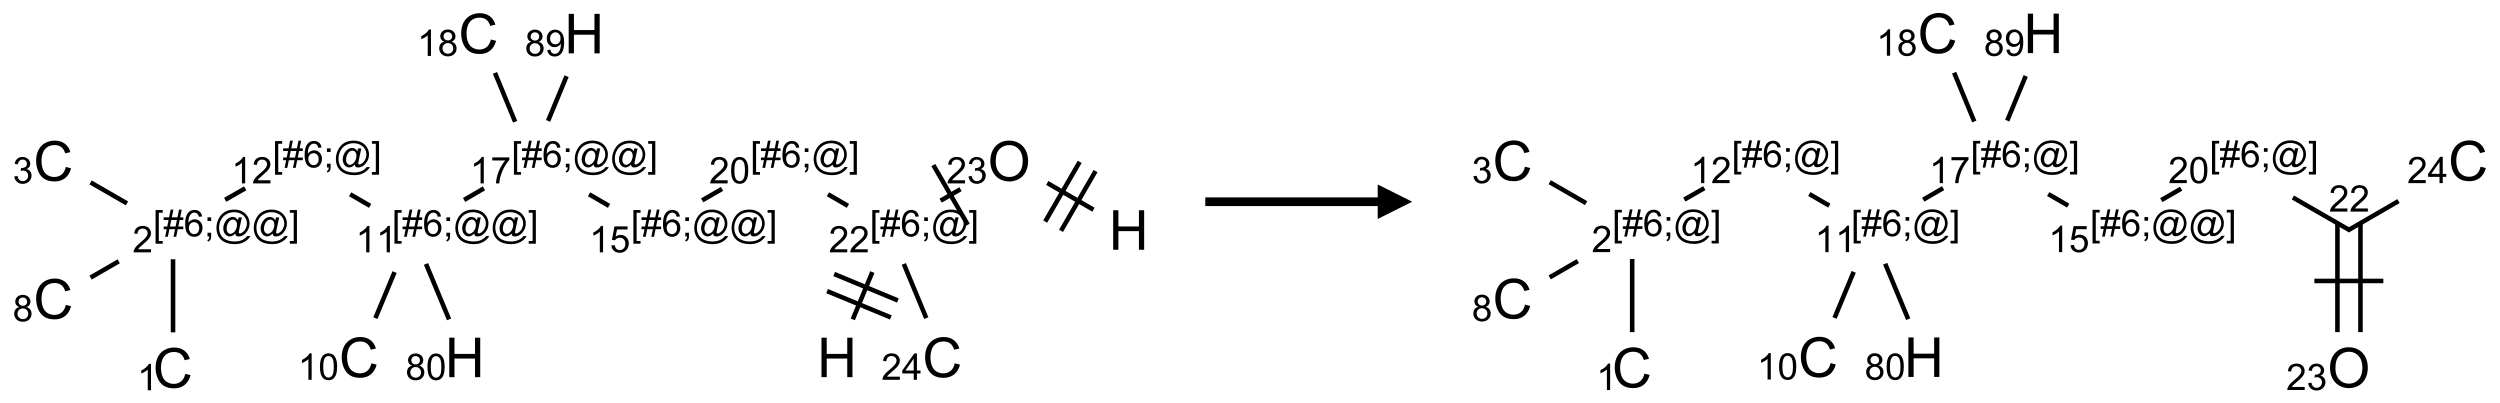 <?xml version="1.0" encoding="UTF-8"?>
<svg xmlns="http://www.w3.org/2000/svg" xmlns:xlink="http://www.w3.org/1999/xlink" width="725" height="117" viewBox="0 0 725 117">
<defs>
<g>
<g id="glyph-0-0">
<path d="M 2 0 L 2 -10 L 10 -10 L 10 0 Z M 2.25 -0.25 L 9.75 -0.25 L 9.75 -9.75 L 2.25 -9.75 Z M 2.25 -0.25 "/>
</g>
<g id="glyph-0-1">
<path d="M 1.281 0 L 1.281 -11.453 L 2.797 -11.453 L 2.797 -6.75 L 8.75 -6.75 L 8.75 -11.453 L 10.266 -11.453 L 10.266 0 L 8.75 0 L 8.75 -5.398 L 2.797 -5.398 L 2.797 0 Z M 1.281 0 "/>
</g>
<g id="glyph-0-2">
<path d="M 9.406 -4.016 L 10.922 -3.633 C 10.605 -2.387 10.031 -1.438 9.207 -0.785 C 8.383 -0.133 7.371 0.195 6.18 0.195 C 4.945 0.195 3.941 -0.055 3.168 -0.559 C 2.395 -1.062 1.805 -1.789 1.402 -2.742 C 1 -3.695 0.797 -4.719 0.797 -5.812 C 0.797 -7.004 1.023 -8.047 1.48 -8.934 C 1.938 -9.82 2.586 -10.496 3.426 -10.957 C 4.266 -11.418 5.191 -11.648 6.203 -11.648 C 7.348 -11.648 8.312 -11.355 9.094 -10.773 C 9.875 -10.191 10.418 -9.371 10.727 -8.312 L 9.234 -7.961 C 8.969 -8.793 8.582 -9.402 8.078 -9.781 C 7.574 -10.16 6.938 -10.352 6.172 -10.352 C 5.293 -10.352 4.555 -10.141 3.965 -9.719 C 3.375 -9.297 2.957 -8.73 2.719 -8.02 C 2.48 -7.309 2.359 -6.574 2.359 -5.82 C 2.359 -4.848 2.5 -3.996 2.785 -3.27 C 3.07 -2.543 3.512 -2 4.109 -1.641 C 4.707 -1.281 5.355 -1.102 6.055 -1.102 C 6.902 -1.102 7.621 -1.348 8.211 -1.836 C 8.801 -2.324 9.199 -3.051 9.406 -4.016 Z M 9.406 -4.016 "/>
</g>
<g id="glyph-0-3">
<path d="M 0.773 -5.578 C 0.773 -7.48 1.285 -8.969 2.305 -10.043 C 3.324 -11.117 4.645 -11.656 6.258 -11.656 C 7.316 -11.656 8.27 -11.402 9.117 -10.898 C 9.965 -10.395 10.613 -9.688 11.059 -8.785 C 11.504 -7.883 11.727 -6.855 11.727 -5.711 C 11.727 -4.551 11.492 -3.512 11.023 -2.594 C 10.555 -1.676 9.891 -0.984 9.031 -0.512 C 8.172 -0.039 7.246 0.195 6.25 0.195 C 5.172 0.195 4.207 -0.066 3.359 -0.586 C 2.512 -1.105 1.867 -1.816 1.43 -2.719 C 0.992 -3.621 0.773 -4.574 0.773 -5.578 Z M 2.336 -5.555 C 2.336 -4.176 2.707 -3.086 3.449 -2.293 C 4.191 -1.5 5.121 -1.102 6.242 -1.102 C 7.383 -1.102 8.32 -1.504 9.059 -2.305 C 9.797 -3.105 10.164 -4.246 10.164 -5.719 C 10.164 -6.652 10.008 -7.465 9.691 -8.16 C 9.375 -8.855 8.914 -9.395 8.309 -9.777 C 7.703 -10.16 7.02 -10.352 6.266 -10.352 C 5.191 -10.352 4.27 -9.984 3.496 -9.246 C 2.723 -8.508 2.336 -7.277 2.336 -5.555 Z M 2.336 -5.555 "/>
</g>
<g id="glyph-1-0">
<path d="M 1.332 0 L 1.332 -6.668 L 6.668 -6.668 L 6.668 0 Z M 1.5 -0.168 L 6.5 -0.168 L 6.5 -6.5 L 1.5 -6.5 Z M 1.5 -0.168 "/>
</g>
<g id="glyph-1-1">
<path d="M 0.723 2.121 L 0.723 -7.637 L 2.793 -7.637 L 2.793 -6.859 L 1.66 -6.859 L 1.66 1.344 L 2.793 1.344 L 2.793 2.121 Z M 0.723 2.121 "/>
</g>
<g id="glyph-1-2">
<path d="M 0.535 0.129 L 0.988 -2.09 L 0.109 -2.09 L 0.109 -2.863 L 1.145 -2.863 L 1.531 -4.754 L 0.109 -4.754 L 0.109 -5.531 L 1.688 -5.531 L 2.141 -7.766 L 2.922 -7.766 L 2.469 -5.531 L 4.109 -5.531 L 4.562 -7.766 L 5.348 -7.766 L 4.895 -5.531 L 5.797 -5.531 L 5.797 -4.754 L 4.738 -4.754 L 4.348 -2.863 L 5.797 -2.863 L 5.797 -2.09 L 4.191 -2.09 L 3.738 0.129 L 2.957 0.129 L 3.406 -2.09 L 1.77 -2.09 L 1.316 0.129 Z M 1.926 -2.863 L 3.562 -2.863 L 3.953 -4.754 L 2.312 -4.754 Z M 1.926 -2.863 "/>
</g>
<g id="glyph-1-3">
<path d="M 5.309 -5.766 L 4.375 -5.691 C 4.293 -6.059 4.172 -6.328 4.02 -6.496 C 3.766 -6.762 3.453 -6.895 3.082 -6.895 C 2.785 -6.895 2.523 -6.812 2.297 -6.645 C 2 -6.43 1.77 -6.117 1.598 -5.703 C 1.43 -5.289 1.34 -4.703 1.332 -3.938 C 1.559 -4.281 1.836 -4.535 2.16 -4.703 C 2.488 -4.871 2.828 -4.953 3.188 -4.953 C 3.812 -4.953 4.344 -4.723 4.785 -4.262 C 5.223 -3.801 5.441 -3.207 5.441 -2.48 C 5.441 -2 5.34 -1.555 5.133 -1.145 C 4.926 -0.73 4.641 -0.418 4.281 -0.199 C 3.922 0.02 3.512 0.129 3.051 0.129 C 2.27 0.129 1.633 -0.156 1.141 -0.73 C 0.648 -1.305 0.402 -2.254 0.402 -3.574 C 0.402 -5.051 0.672 -6.121 1.219 -6.793 C 1.695 -7.375 2.336 -7.668 3.141 -7.668 C 3.742 -7.668 4.234 -7.5 4.617 -7.16 C 5 -6.824 5.23 -6.359 5.309 -5.766 Z M 1.48 -2.473 C 1.48 -2.152 1.547 -1.844 1.684 -1.547 C 1.82 -1.25 2.016 -1.027 2.262 -0.871 C 2.508 -0.719 2.766 -0.641 3.035 -0.641 C 3.434 -0.641 3.773 -0.801 4.059 -1.121 C 4.344 -1.441 4.484 -1.875 4.484 -2.422 C 4.484 -2.949 4.344 -3.367 4.062 -3.668 C 3.781 -3.973 3.426 -4.125 3 -4.125 C 2.578 -4.125 2.219 -3.973 1.922 -3.668 C 1.625 -3.363 1.48 -2.969 1.48 -2.473 Z M 1.48 -2.473 "/>
</g>
<g id="glyph-1-4">
<path d="M 0.949 -4.465 L 0.949 -5.531 L 2.016 -5.531 L 2.016 -4.465 Z M 0.949 0 L 0.949 -1.066 L 2.016 -1.066 L 2.016 0 C 2.016 0.391 1.945 0.711 1.809 0.949 C 1.668 1.191 1.449 1.379 1.145 1.512 L 0.887 1.109 C 1.082 1.023 1.23 0.895 1.324 0.727 C 1.418 0.559 1.469 0.316 1.48 0 Z M 0.949 0 "/>
</g>
<g id="glyph-1-5">
<path d="M 6.047 -0.848 C 5.82 -0.59 5.57 -0.379 5.289 -0.223 C 5.008 -0.062 4.73 0.016 4.449 0.016 C 4.141 0.016 3.84 -0.074 3.547 -0.254 C 3.254 -0.434 3.02 -0.715 2.836 -1.09 C 2.652 -1.465 2.562 -1.875 2.562 -2.324 C 2.562 -2.875 2.703 -3.43 2.988 -3.98 C 3.27 -4.535 3.621 -4.953 4.043 -5.23 C 4.461 -5.508 4.871 -5.645 5.266 -5.645 C 5.566 -5.645 5.855 -5.566 6.129 -5.41 C 6.402 -5.25 6.641 -5.012 6.84 -4.688 L 7.016 -5.496 L 7.949 -5.496 L 7.199 -2 C 7.094 -1.516 7.043 -1.246 7.043 -1.191 C 7.043 -1.098 7.078 -1.02 7.148 -0.949 C 7.219 -0.883 7.305 -0.848 7.406 -0.848 C 7.59 -0.848 7.832 -0.953 8.129 -1.168 C 8.527 -1.445 8.84 -1.816 9.07 -2.285 C 9.301 -2.75 9.418 -3.234 9.418 -3.73 C 9.418 -4.309 9.27 -4.852 8.973 -5.355 C 8.676 -5.859 8.23 -6.262 7.645 -6.562 C 7.055 -6.863 6.406 -7.016 5.691 -7.016 C 4.879 -7.016 4.137 -6.824 3.465 -6.445 C 2.793 -6.066 2.273 -5.52 1.902 -4.809 C 1.535 -4.098 1.348 -3.34 1.348 -2.527 C 1.348 -1.676 1.535 -0.941 1.902 -0.328 C 2.273 0.285 2.809 0.742 3.508 1.035 C 4.207 1.328 4.984 1.473 5.832 1.473 C 6.742 1.473 7.504 1.32 8.121 1.016 C 8.734 0.711 9.195 0.34 9.5 -0.098 L 10.441 -0.098 C 10.266 0.266 9.961 0.637 9.531 1.016 C 9.102 1.395 8.59 1.695 7.996 1.914 C 7.402 2.133 6.688 2.246 5.848 2.246 C 5.078 2.246 4.367 2.145 3.715 1.949 C 3.066 1.75 2.512 1.453 2.051 1.055 C 1.594 0.656 1.25 0.199 1.016 -0.316 C 0.723 -0.973 0.578 -1.684 0.578 -2.441 C 0.578 -3.289 0.75 -4.098 1.098 -4.863 C 1.523 -5.805 2.125 -6.527 2.902 -7.027 C 3.684 -7.527 4.629 -7.777 5.738 -7.777 C 6.602 -7.777 7.375 -7.602 8.059 -7.246 C 8.746 -6.895 9.285 -6.371 9.684 -5.672 C 10.02 -5.07 10.188 -4.418 10.188 -3.715 C 10.188 -2.707 9.832 -1.812 9.125 -1.031 C 8.492 -0.328 7.801 0.02 7.051 0.02 C 6.812 0.02 6.617 -0.016 6.473 -0.09 C 6.324 -0.16 6.215 -0.266 6.145 -0.402 C 6.102 -0.488 6.066 -0.637 6.047 -0.848 Z M 3.527 -2.262 C 3.527 -1.785 3.641 -1.414 3.863 -1.152 C 4.09 -0.887 4.348 -0.754 4.641 -0.754 C 4.836 -0.754 5.039 -0.812 5.254 -0.93 C 5.469 -1.047 5.676 -1.219 5.871 -1.449 C 6.066 -1.676 6.23 -1.969 6.355 -2.32 C 6.48 -2.672 6.543 -3.027 6.543 -3.379 C 6.543 -3.852 6.426 -4.219 6.191 -4.48 C 5.957 -4.738 5.672 -4.871 5.332 -4.871 C 5.109 -4.871 4.902 -4.812 4.707 -4.699 C 4.512 -4.586 4.32 -4.406 4.137 -4.156 C 3.953 -3.906 3.805 -3.602 3.691 -3.246 C 3.582 -2.887 3.527 -2.559 3.527 -2.262 Z M 3.527 -2.262 "/>
</g>
<g id="glyph-1-6">
<path d="M 2.27 2.121 L 0.203 2.121 L 0.203 1.344 L 1.332 1.344 L 1.332 -6.859 L 0.203 -6.859 L 0.203 -7.637 L 2.27 -7.637 Z M 2.27 2.121 "/>
</g>
<g id="glyph-1-7">
<path d="M 5.371 -0.902 L 5.371 0 L 0.324 0 C 0.316 -0.227 0.352 -0.441 0.434 -0.652 C 0.562 -0.996 0.766 -1.332 1.051 -1.668 C 1.332 -2 1.742 -2.387 2.277 -2.824 C 3.105 -3.504 3.668 -4.043 3.957 -4.441 C 4.25 -4.84 4.395 -5.215 4.395 -5.566 C 4.395 -5.938 4.262 -6.254 3.996 -6.508 C 3.73 -6.762 3.387 -6.891 2.957 -6.891 C 2.508 -6.891 2.145 -6.754 1.875 -6.484 C 1.605 -6.215 1.469 -5.84 1.465 -5.359 L 0.5 -5.457 C 0.566 -6.176 0.812 -6.727 1.246 -7.102 C 1.676 -7.477 2.254 -7.668 2.98 -7.668 C 3.711 -7.668 4.293 -7.465 4.719 -7.059 C 5.145 -6.652 5.359 -6.148 5.359 -5.547 C 5.359 -5.242 5.297 -4.941 5.172 -4.645 C 5.047 -4.352 4.84 -4.039 4.551 -3.715 C 4.262 -3.387 3.777 -2.938 3.105 -2.371 C 2.543 -1.898 2.18 -1.578 2.02 -1.41 C 1.859 -1.242 1.73 -1.07 1.625 -0.902 Z M 5.371 -0.902 "/>
</g>
<g id="glyph-1-8">
<path d="M 0.441 -3.766 C 0.441 -4.668 0.535 -5.395 0.723 -5.945 C 0.906 -6.496 1.184 -6.922 1.551 -7.219 C 1.918 -7.516 2.375 -7.668 2.934 -7.668 C 3.344 -7.668 3.703 -7.586 4.012 -7.418 C 4.32 -7.254 4.574 -7.016 4.777 -6.707 C 4.977 -6.395 5.137 -6.016 5.25 -5.57 C 5.363 -5.125 5.422 -4.523 5.422 -3.766 C 5.422 -2.871 5.328 -2.148 5.145 -1.598 C 4.961 -1.047 4.688 -0.621 4.32 -0.32 C 3.953 -0.02 3.492 0.129 2.934 0.129 C 2.195 0.129 1.617 -0.133 1.199 -0.66 C 0.695 -1.297 0.441 -2.332 0.441 -3.766 Z M 1.406 -3.766 C 1.406 -2.512 1.555 -1.68 1.848 -1.262 C 2.141 -0.848 2.5 -0.641 2.934 -0.641 C 3.363 -0.641 3.727 -0.848 4.02 -1.266 C 4.312 -1.684 4.457 -2.516 4.457 -3.766 C 4.457 -5.023 4.312 -5.859 4.02 -6.27 C 3.727 -6.684 3.359 -6.891 2.922 -6.891 C 2.492 -6.891 2.148 -6.707 1.891 -6.344 C 1.566 -5.879 1.406 -5.02 1.406 -3.766 Z M 1.406 -3.766 "/>
</g>
<g id="glyph-1-9">
<path d="M 3.973 0 L 3.035 0 L 3.035 -5.973 C 2.809 -5.758 2.516 -5.543 2.148 -5.328 C 1.781 -5.113 1.453 -4.953 1.16 -4.844 L 1.16 -5.75 C 1.684 -5.996 2.145 -6.297 2.535 -6.645 C 2.93 -6.996 3.207 -7.336 3.371 -7.668 L 3.973 -7.668 Z M 3.973 0 "/>
</g>
<g id="glyph-1-10">
<path d="M 0.441 -2 L 1.426 -2.082 C 1.5 -1.605 1.668 -1.242 1.934 -1.004 C 2.199 -0.762 2.52 -0.641 2.895 -0.641 C 3.348 -0.641 3.73 -0.812 4.043 -1.152 C 4.355 -1.492 4.512 -1.941 4.512 -2.504 C 4.512 -3.039 4.359 -3.461 4.059 -3.77 C 3.758 -4.078 3.367 -4.234 2.879 -4.234 C 2.578 -4.234 2.305 -4.164 2.062 -4.027 C 1.82 -3.891 1.629 -3.715 1.488 -3.496 L 0.609 -3.609 L 1.348 -7.531 L 5.145 -7.531 L 5.145 -6.637 L 2.098 -6.637 L 1.688 -4.582 C 2.145 -4.902 2.625 -5.062 3.129 -5.062 C 3.797 -5.062 4.359 -4.832 4.816 -4.371 C 5.277 -3.91 5.504 -3.312 5.504 -2.59 C 5.504 -1.898 5.305 -1.301 4.902 -0.797 C 4.41 -0.18 3.742 0.129 2.895 0.129 C 2.199 0.129 1.633 -0.062 1.195 -0.453 C 0.758 -0.844 0.504 -1.359 0.441 -2 Z M 0.441 -2 "/>
</g>
<g id="glyph-1-11">
<path d="M 0.504 -6.637 L 0.504 -7.535 L 5.449 -7.535 L 5.449 -6.809 C 4.961 -6.289 4.48 -5.602 4.004 -4.746 C 3.527 -3.887 3.156 -3.004 2.895 -2.098 C 2.707 -1.461 2.59 -0.762 2.535 0 L 1.574 0 C 1.582 -0.602 1.703 -1.328 1.926 -2.176 C 2.152 -3.027 2.477 -3.848 2.898 -4.637 C 3.32 -5.426 3.77 -6.094 4.246 -6.637 Z M 0.504 -6.637 "/>
</g>
<g id="glyph-1-12">
<path d="M 0.449 -2.016 L 1.387 -2.141 C 1.492 -1.609 1.676 -1.227 1.934 -0.992 C 2.191 -0.758 2.508 -0.641 2.879 -0.641 C 3.32 -0.641 3.695 -0.793 3.996 -1.098 C 4.301 -1.402 4.453 -1.781 4.453 -2.234 C 4.453 -2.664 4.312 -3.02 4.031 -3.301 C 3.75 -3.578 3.391 -3.719 2.957 -3.719 C 2.781 -3.719 2.562 -3.684 2.297 -3.613 L 2.402 -4.438 C 2.465 -4.43 2.516 -4.426 2.551 -4.426 C 2.949 -4.426 3.312 -4.531 3.629 -4.738 C 3.949 -4.949 4.109 -5.27 4.109 -5.703 C 4.109 -6.047 3.992 -6.332 3.762 -6.559 C 3.527 -6.785 3.227 -6.895 2.859 -6.895 C 2.496 -6.895 2.191 -6.781 1.949 -6.551 C 1.707 -6.324 1.547 -5.98 1.48 -5.52 L 0.543 -5.688 C 0.656 -6.316 0.918 -6.805 1.324 -7.148 C 1.73 -7.492 2.234 -7.668 2.84 -7.668 C 3.254 -7.668 3.641 -7.578 3.988 -7.398 C 4.34 -7.219 4.609 -6.977 4.793 -6.668 C 4.98 -6.359 5.074 -6.031 5.074 -5.684 C 5.074 -5.352 4.984 -5.051 4.809 -4.781 C 4.629 -4.512 4.367 -4.297 4.02 -4.137 C 4.473 -4.031 4.824 -3.816 5.074 -3.488 C 5.324 -3.16 5.449 -2.75 5.449 -2.254 C 5.449 -1.59 5.203 -1.023 4.719 -0.559 C 4.234 -0.098 3.617 0.137 2.875 0.137 C 2.203 0.137 1.648 -0.062 1.207 -0.465 C 0.762 -0.863 0.512 -1.379 0.449 -2.016 Z M 0.449 -2.016 "/>
</g>
<g id="glyph-1-13">
<path d="M 1.887 -4.141 C 1.496 -4.281 1.207 -4.484 1.02 -4.75 C 0.832 -5.016 0.738 -5.328 0.738 -5.699 C 0.738 -6.254 0.938 -6.719 1.34 -7.098 C 1.738 -7.477 2.27 -7.668 2.934 -7.668 C 3.598 -7.668 4.137 -7.473 4.543 -7.086 C 4.949 -6.699 5.152 -6.227 5.152 -5.672 C 5.152 -5.316 5.059 -5.008 4.871 -4.746 C 4.688 -4.484 4.406 -4.281 4.027 -4.141 C 4.496 -3.988 4.852 -3.742 5.098 -3.402 C 5.34 -3.062 5.465 -2.656 5.465 -2.184 C 5.465 -1.531 5.234 -0.98 4.77 -0.535 C 4.309 -0.09 3.703 0.129 2.949 0.129 C 2.195 0.129 1.586 -0.094 1.125 -0.539 C 0.664 -0.984 0.434 -1.543 0.434 -2.207 C 0.434 -2.703 0.559 -3.121 0.809 -3.457 C 1.062 -3.793 1.422 -4.02 1.887 -4.141 Z M 1.699 -5.73 C 1.699 -5.367 1.812 -5.074 2.047 -4.844 C 2.281 -4.613 2.582 -4.5 2.953 -4.5 C 3.312 -4.5 3.609 -4.613 3.84 -4.84 C 4.07 -5.066 4.188 -5.348 4.188 -5.676 C 4.188 -6.02 4.07 -6.309 3.832 -6.543 C 3.594 -6.777 3.297 -6.895 2.941 -6.895 C 2.586 -6.895 2.289 -6.781 2.051 -6.551 C 1.816 -6.324 1.699 -6.047 1.699 -5.73 Z M 1.395 -2.203 C 1.395 -1.938 1.461 -1.676 1.586 -1.426 C 1.711 -1.176 1.902 -0.984 2.152 -0.848 C 2.402 -0.711 2.672 -0.641 2.957 -0.641 C 3.406 -0.641 3.777 -0.785 4.066 -1.074 C 4.359 -1.363 4.504 -1.727 4.504 -2.172 C 4.504 -2.625 4.355 -2.996 4.055 -3.293 C 3.754 -3.586 3.379 -3.734 2.926 -3.734 C 2.484 -3.734 2.121 -3.59 1.832 -3.297 C 1.543 -3.004 1.395 -2.641 1.395 -2.203 Z M 1.395 -2.203 "/>
</g>
<g id="glyph-1-14">
<path d="M 0.582 -1.766 L 1.484 -1.848 C 1.562 -1.426 1.707 -1.117 1.922 -0.926 C 2.137 -0.734 2.414 -0.641 2.75 -0.641 C 3.039 -0.641 3.289 -0.707 3.508 -0.84 C 3.727 -0.973 3.902 -1.148 4.043 -1.367 C 4.18 -1.586 4.297 -1.887 4.391 -2.262 C 4.484 -2.637 4.531 -3.016 4.531 -3.406 C 4.531 -3.449 4.531 -3.512 4.527 -3.594 C 4.34 -3.297 4.082 -3.055 3.758 -2.867 C 3.434 -2.68 3.082 -2.59 2.703 -2.59 C 2.07 -2.59 1.535 -2.816 1.098 -3.277 C 0.66 -3.734 0.441 -4.34 0.441 -5.09 C 0.441 -5.863 0.672 -6.484 1.129 -6.957 C 1.586 -7.43 2.156 -7.668 2.844 -7.668 C 3.34 -7.668 3.793 -7.531 4.207 -7.266 C 4.617 -7 4.93 -6.617 5.145 -6.121 C 5.355 -5.629 5.465 -4.91 5.465 -3.973 C 5.465 -2.996 5.359 -2.223 5.145 -1.645 C 4.934 -1.066 4.617 -0.625 4.199 -0.324 C 3.781 -0.02 3.293 0.129 2.73 0.129 C 2.133 0.129 1.645 -0.035 1.266 -0.367 C 0.887 -0.699 0.66 -1.164 0.582 -1.766 Z M 4.422 -5.137 C 4.422 -5.676 4.277 -6.102 3.992 -6.418 C 3.707 -6.734 3.359 -6.891 2.957 -6.891 C 2.543 -6.891 2.18 -6.719 1.871 -6.379 C 1.562 -6.039 1.406 -5.598 1.406 -5.059 C 1.406 -4.57 1.555 -4.176 1.848 -3.871 C 2.141 -3.566 2.5 -3.418 2.934 -3.418 C 3.367 -3.418 3.723 -3.57 4.004 -3.871 C 4.281 -4.176 4.422 -4.598 4.422 -5.137 Z M 4.422 -5.137 "/>
</g>
<g id="glyph-1-15">
<path d="M 3.449 0 L 3.449 -1.828 L 0.137 -1.828 L 0.137 -2.688 L 3.621 -7.637 L 4.387 -7.637 L 4.387 -2.688 L 5.418 -2.688 L 5.418 -1.828 L 4.387 -1.828 L 4.387 0 Z M 3.449 -2.688 L 3.449 -6.129 L 1.059 -2.688 Z M 3.449 -2.688 "/>
</g>
</g>
</defs>
<path fill="none" stroke-width="0.033" stroke-linecap="butt" stroke-linejoin="miter" stroke="rgb(0%, 0%, 0%)" stroke-opacity="1" stroke-miterlimit="10" d="M 5.794 2.072 L 5.936 1.729 " transform="matrix(40, 0, 0, 40, 15.543, 9.742)"/>
<path fill="none" stroke-width="0.033" stroke-linecap="butt" stroke-linejoin="miter" stroke="rgb(0%, 0%, 0%)" stroke-opacity="1" stroke-miterlimit="10" d="M 6.121 1.935 L 5.659 1.743 " transform="matrix(40, 0, 0, 40, 15.543, 9.742)"/>
<path fill="none" stroke-width="0.033" stroke-linecap="butt" stroke-linejoin="miter" stroke="rgb(0%, 0%, 0%)" stroke-opacity="1" stroke-miterlimit="10" d="M 6.07 2.058 L 5.608 1.867 " transform="matrix(40, 0, 0, 40, 15.543, 9.742)"/>
<path fill="none" stroke-width="0.033" stroke-linecap="butt" stroke-linejoin="miter" stroke="rgb(0%, 0%, 0%)" stroke-opacity="1" stroke-miterlimit="10" d="M 5.759 1.249 L 5.614 1.165 " transform="matrix(40, 0, 0, 40, 15.543, 9.742)"/>
<path fill="none" stroke-width="0.033" stroke-linecap="butt" stroke-linejoin="miter" stroke="rgb(0%, 0%, 0%)" stroke-opacity="1" stroke-miterlimit="10" d="M 4.846 1.126 L 4.702 1.209 " transform="matrix(40, 0, 0, 40, 15.543, 9.742)"/>
<path fill="none" stroke-width="0.033" stroke-linecap="butt" stroke-linejoin="miter" stroke="rgb(0%, 0%, 0%)" stroke-opacity="1" stroke-miterlimit="10" d="M 4.027 1.249 L 3.882 1.165 " transform="matrix(40, 0, 0, 40, 15.543, 9.742)"/>
<path fill="none" stroke-width="0.033" stroke-linecap="butt" stroke-linejoin="miter" stroke="rgb(0%, 0%, 0%)" stroke-opacity="1" stroke-miterlimit="10" d="M 3.12 1.122 L 2.976 1.206 " transform="matrix(40, 0, 0, 40, 15.543, 9.742)"/>
<path fill="none" stroke-width="0.033" stroke-linecap="butt" stroke-linejoin="miter" stroke="rgb(0%, 0%, 0%)" stroke-opacity="1" stroke-miterlimit="10" d="M 2.295 1.249 L 2.15 1.165 " transform="matrix(40, 0, 0, 40, 15.543, 9.742)"/>
<path fill="none" stroke-width="0.033" stroke-linecap="butt" stroke-linejoin="miter" stroke="rgb(0%, 0%, 0%)" stroke-opacity="1" stroke-miterlimit="10" d="M 1.389 1.122 L 1.244 1.205 " transform="matrix(40, 0, 0, 40, 15.543, 9.742)"/>
<path fill="none" stroke-width="0.033" stroke-linecap="butt" stroke-linejoin="miter" stroke="rgb(0%, 0%, 0%)" stroke-opacity="1" stroke-miterlimit="10" d="M 0.866 1.636 L 0.866 2.166 " transform="matrix(40, 0, 0, 40, 15.543, 9.742)"/>
<path fill="none" stroke-width="0.033" stroke-linecap="butt" stroke-linejoin="miter" stroke="rgb(0%, 0%, 0%)" stroke-opacity="1" stroke-miterlimit="10" d="M 0.532 1.231 L 0.268 1.079 " transform="matrix(40, 0, 0, 40, 15.543, 9.742)"/>
<path fill="none" stroke-width="0.033" stroke-linecap="butt" stroke-linejoin="miter" stroke="rgb(0%, 0%, 0%)" stroke-opacity="1" stroke-miterlimit="10" d="M 0.472 1.651 L 0.268 1.769 " transform="matrix(40, 0, 0, 40, 15.543, 9.742)"/>
<path fill="none" stroke-width="0.033" stroke-linecap="butt" stroke-linejoin="miter" stroke="rgb(0%, 0%, 0%)" stroke-opacity="1" stroke-miterlimit="10" d="M 2.472 1.729 L 2.333 2.063 " transform="matrix(40, 0, 0, 40, 15.543, 9.742)"/>
<path fill="none" stroke-width="0.033" stroke-linecap="butt" stroke-linejoin="miter" stroke="rgb(0%, 0%, 0%)" stroke-opacity="1" stroke-miterlimit="10" d="M 2.7 1.67 L 2.867 2.072 " transform="matrix(40, 0, 0, 40, 15.543, 9.742)"/>
<path fill="none" stroke-width="0.033" stroke-linecap="butt" stroke-linejoin="miter" stroke="rgb(0%, 0%, 0%)" stroke-opacity="1" stroke-miterlimit="10" d="M 3.585 0.633 L 3.719 0.309 " transform="matrix(40, 0, 0, 40, 15.543, 9.742)"/>
<path fill="none" stroke-width="0.033" stroke-linecap="butt" stroke-linejoin="miter" stroke="rgb(0%, 0%, 0%)" stroke-opacity="1" stroke-miterlimit="10" d="M 3.346 0.639 L 3.2 0.285 " transform="matrix(40, 0, 0, 40, 15.543, 9.742)"/>
<path fill="none" stroke-width="0.033" stroke-linecap="butt" stroke-linejoin="miter" stroke="rgb(0%, 0%, 0%)" stroke-opacity="1" stroke-miterlimit="10" d="M 6.431 1.211 L 6.575 1.128 " transform="matrix(40, 0, 0, 40, 15.543, 9.742)"/>
<path fill="none" stroke-width="0.033" stroke-linecap="butt" stroke-linejoin="miter" stroke="rgb(0%, 0%, 0%)" stroke-opacity="1" stroke-miterlimit="10" d="M 6.628 1.386 L 6.378 0.953 " transform="matrix(40, 0, 0, 40, 15.543, 9.742)"/>
<path fill="none" stroke-width="0.033" stroke-linecap="butt" stroke-linejoin="miter" stroke="rgb(0%, 0%, 0%)" stroke-opacity="1" stroke-miterlimit="10" d="M 7.204 1.083 L 7.539 1.277 " transform="matrix(40, 0, 0, 40, 15.543, 9.742)"/>
<path fill="none" stroke-width="0.033" stroke-linecap="butt" stroke-linejoin="miter" stroke="rgb(0%, 0%, 0%)" stroke-opacity="1" stroke-miterlimit="10" d="M 7.304 1.43 L 7.554 0.997 " transform="matrix(40, 0, 0, 40, 15.543, 9.742)"/>
<path fill="none" stroke-width="0.033" stroke-linecap="butt" stroke-linejoin="miter" stroke="rgb(0%, 0%, 0%)" stroke-opacity="1" stroke-miterlimit="10" d="M 7.189 1.363 L 7.439 0.93 " transform="matrix(40, 0, 0, 40, 15.543, 9.742)"/>
<path fill="none" stroke-width="0.033" stroke-linecap="butt" stroke-linejoin="miter" stroke="rgb(0%, 0%, 0%)" stroke-opacity="1" stroke-miterlimit="10" d="M 6.164 1.67 L 6.327 2.063 " transform="matrix(40, 0, 0, 40, 15.543, 9.742)"/>
<g fill="rgb(0%, 0%, 0%)" fill-opacity="1">
<use xlink:href="#glyph-0-1" x="236.949" y="109.379"/>
</g>
<g fill="rgb(0%, 0%, 0%)" fill-opacity="1">
<use xlink:href="#glyph-1-1" x="252.242" y="68.551"/>
<use xlink:href="#glyph-1-2" x="255.206" y="68.551"/>
<use xlink:href="#glyph-1-3" x="261.138" y="68.551"/>
<use xlink:href="#glyph-1-4" x="267.07" y="68.551"/>
<use xlink:href="#glyph-1-5" x="270.034" y="68.551"/>
<use xlink:href="#glyph-1-6" x="280.862" y="68.551"/>
</g>
<g fill="rgb(0%, 0%, 0%)" fill-opacity="1">
<use xlink:href="#glyph-1-7" x="240.332" y="73.18"/>
<use xlink:href="#glyph-1-7" x="246.264" y="73.18"/>
</g>
<g fill="rgb(0%, 0%, 0%)" fill-opacity="1">
<use xlink:href="#glyph-1-1" x="217.602" y="48.551"/>
<use xlink:href="#glyph-1-2" x="220.565" y="48.551"/>
<use xlink:href="#glyph-1-3" x="226.497" y="48.551"/>
<use xlink:href="#glyph-1-4" x="232.43" y="48.551"/>
<use xlink:href="#glyph-1-5" x="235.393" y="48.551"/>
<use xlink:href="#glyph-1-6" x="246.221" y="48.551"/>
</g>
<g fill="rgb(0%, 0%, 0%)" fill-opacity="1">
<use xlink:href="#glyph-1-7" x="205.641" y="53.18"/>
<use xlink:href="#glyph-1-8" x="211.573" y="53.18"/>
</g>
<g fill="rgb(0%, 0%, 0%)" fill-opacity="1">
<use xlink:href="#glyph-1-1" x="182.961" y="68.551"/>
<use xlink:href="#glyph-1-2" x="185.924" y="68.551"/>
<use xlink:href="#glyph-1-3" x="191.857" y="68.551"/>
<use xlink:href="#glyph-1-4" x="197.789" y="68.551"/>
<use xlink:href="#glyph-1-5" x="200.753" y="68.551"/>
<use xlink:href="#glyph-1-5" x="211.581" y="68.551"/>
<use xlink:href="#glyph-1-6" x="222.409" y="68.551"/>
</g>
<g fill="rgb(0%, 0%, 0%)" fill-opacity="1">
<use xlink:href="#glyph-1-9" x="170.914" y="73.18"/>
<use xlink:href="#glyph-1-10" x="176.846" y="73.18"/>
</g>
<g fill="rgb(0%, 0%, 0%)" fill-opacity="1">
<use xlink:href="#glyph-1-1" x="148.32" y="48.551"/>
<use xlink:href="#glyph-1-2" x="151.284" y="48.551"/>
<use xlink:href="#glyph-1-3" x="157.216" y="48.551"/>
<use xlink:href="#glyph-1-4" x="163.148" y="48.551"/>
<use xlink:href="#glyph-1-5" x="166.112" y="48.551"/>
<use xlink:href="#glyph-1-5" x="176.94" y="48.551"/>
<use xlink:href="#glyph-1-6" x="187.768" y="48.551"/>
</g>
<g fill="rgb(0%, 0%, 0%)" fill-opacity="1">
<use xlink:href="#glyph-1-9" x="136.328" y="53.18"/>
<use xlink:href="#glyph-1-11" x="142.26" y="53.18"/>
</g>
<g fill="rgb(0%, 0%, 0%)" fill-opacity="1">
<use xlink:href="#glyph-1-1" x="113.68" y="68.551"/>
<use xlink:href="#glyph-1-2" x="116.643" y="68.551"/>
<use xlink:href="#glyph-1-3" x="122.576" y="68.551"/>
<use xlink:href="#glyph-1-4" x="128.508" y="68.551"/>
<use xlink:href="#glyph-1-5" x="131.471" y="68.551"/>
<use xlink:href="#glyph-1-5" x="142.299" y="68.551"/>
<use xlink:href="#glyph-1-6" x="153.128" y="68.551"/>
</g>
<g fill="rgb(0%, 0%, 0%)" fill-opacity="1">
<use xlink:href="#glyph-1-9" x="103.164" y="73.18"/>
<use xlink:href="#glyph-1-9" x="109.096" y="73.18"/>
</g>
<g fill="rgb(0%, 0%, 0%)" fill-opacity="1">
<use xlink:href="#glyph-1-1" x="79.035" y="48.551"/>
<use xlink:href="#glyph-1-2" x="81.999" y="48.551"/>
<use xlink:href="#glyph-1-3" x="87.931" y="48.551"/>
<use xlink:href="#glyph-1-4" x="93.863" y="48.551"/>
<use xlink:href="#glyph-1-5" x="96.827" y="48.551"/>
<use xlink:href="#glyph-1-6" x="107.655" y="48.551"/>
</g>
<g fill="rgb(0%, 0%, 0%)" fill-opacity="1">
<use xlink:href="#glyph-1-9" x="67.125" y="53.18"/>
<use xlink:href="#glyph-1-7" x="73.057" y="53.18"/>
</g>
<g fill="rgb(0%, 0%, 0%)" fill-opacity="1">
<use xlink:href="#glyph-1-1" x="44.395" y="68.551"/>
<use xlink:href="#glyph-1-2" x="47.358" y="68.551"/>
<use xlink:href="#glyph-1-3" x="53.29" y="68.551"/>
<use xlink:href="#glyph-1-4" x="59.223" y="68.551"/>
<use xlink:href="#glyph-1-5" x="62.186" y="68.551"/>
<use xlink:href="#glyph-1-5" x="73.014" y="68.551"/>
<use xlink:href="#glyph-1-6" x="83.842" y="68.551"/>
</g>
<g fill="rgb(0%, 0%, 0%)" fill-opacity="1">
<use xlink:href="#glyph-1-7" x="38.418" y="73.18"/>
</g>
<g fill="rgb(0%, 0%, 0%)" fill-opacity="1">
<use xlink:href="#glyph-0-2" x="44.324" y="112.426"/>
</g>
<g fill="rgb(0%, 0%, 0%)" fill-opacity="1">
<use xlink:href="#glyph-1-9" x="39.812" y="113.18"/>
</g>
<g fill="rgb(0%, 0%, 0%)" fill-opacity="1">
<use xlink:href="#glyph-0-2" x="9.684" y="52.426"/>
</g>
<g fill="rgb(0%, 0%, 0%)" fill-opacity="1">
<use xlink:href="#glyph-1-12" x="3.699" y="53.18"/>
</g>
<g fill="rgb(0%, 0%, 0%)" fill-opacity="1">
<use xlink:href="#glyph-0-2" x="9.684" y="92.426"/>
</g>
<g fill="rgb(0%, 0%, 0%)" fill-opacity="1">
<use xlink:href="#glyph-1-13" x="3.684" y="93.18"/>
</g>
<g fill="rgb(0%, 0%, 0%)" fill-opacity="1">
<use xlink:href="#glyph-0-2" x="98.301" y="109.379"/>
</g>
<g fill="rgb(0%, 0%, 0%)" fill-opacity="1">
<use xlink:href="#glyph-1-9" x="86.406" y="110.133"/>
<use xlink:href="#glyph-1-8" x="92.339" y="110.133"/>
</g>
<g fill="rgb(0%, 0%, 0%)" fill-opacity="1">
<use xlink:href="#glyph-0-1" x="129" y="109.379"/>
</g>
<g fill="rgb(0%, 0%, 0%)" fill-opacity="1">
<use xlink:href="#glyph-1-13" x="117.594" y="110.172"/>
<use xlink:href="#glyph-1-8" x="123.526" y="110.172"/>
</g>
<g fill="rgb(0%, 0%, 0%)" fill-opacity="1">
<use xlink:href="#glyph-0-1" x="163.641" y="15.469"/>
</g>
<g fill="rgb(0%, 0%, 0%)" fill-opacity="1">
<use xlink:href="#glyph-1-13" x="152.191" y="16.262"/>
<use xlink:href="#glyph-1-14" x="158.124" y="16.262"/>
</g>
<g fill="rgb(0%, 0%, 0%)" fill-opacity="1">
<use xlink:href="#glyph-0-2" x="132.941" y="15.469"/>
</g>
<g fill="rgb(0%, 0%, 0%)" fill-opacity="1">
<use xlink:href="#glyph-1-9" x="121.008" y="16.223"/>
<use xlink:href="#glyph-1-13" x="126.94" y="16.223"/>
</g>
<g fill="rgb(0%, 0%, 0%)" fill-opacity="1">
<use xlink:href="#glyph-0-3" x="286.422" y="52.43"/>
</g>
<g fill="rgb(0%, 0%, 0%)" fill-opacity="1">
<use xlink:href="#glyph-1-7" x="274.48" y="53.176"/>
<use xlink:href="#glyph-1-12" x="280.413" y="53.176"/>
</g>
<g fill="rgb(0%, 0%, 0%)" fill-opacity="1">
<use xlink:href="#glyph-0-1" x="321.539" y="72.426"/>
</g>
<g fill="rgb(0%, 0%, 0%)" fill-opacity="1">
<use xlink:href="#glyph-0-2" x="267.48" y="109.379"/>
</g>
<g fill="rgb(0%, 0%, 0%)" fill-opacity="1">
<use xlink:href="#glyph-1-7" x="255.594" y="110.133"/>
<use xlink:href="#glyph-1-15" x="261.526" y="110.133"/>
</g>
<path fill-rule="nonzero" fill="rgb(0%, 0%, 0%)" fill-opacity="1" d="M 349.535 59.75 L 399.535 59.75 L 399.535 63.5 L 409.535 58.5 L 399.535 53.5 L 399.535 57.25 L 349.535 57.25 "/>
<path fill="none" stroke-width="0.033" stroke-linecap="butt" stroke-linejoin="miter" stroke="rgb(0%, 0%, 0%)" stroke-opacity="1" stroke-miterlimit="10" d="M 0.866 2.166 L 0.866 1.636 " transform="matrix(40, 0, 0, 40, 438.695, 9.676)"/>
<path fill="none" stroke-width="0.033" stroke-linecap="butt" stroke-linejoin="miter" stroke="rgb(0%, 0%, 0%)" stroke-opacity="1" stroke-miterlimit="10" d="M 0.532 1.231 L 0.268 1.079 " transform="matrix(40, 0, 0, 40, 438.695, 9.676)"/>
<path fill="none" stroke-width="0.033" stroke-linecap="butt" stroke-linejoin="miter" stroke="rgb(0%, 0%, 0%)" stroke-opacity="1" stroke-miterlimit="10" d="M 0.472 1.651 L 0.268 1.769 " transform="matrix(40, 0, 0, 40, 438.695, 9.676)"/>
<path fill="none" stroke-width="0.033" stroke-linecap="butt" stroke-linejoin="miter" stroke="rgb(0%, 0%, 0%)" stroke-opacity="1" stroke-miterlimit="10" d="M 1.244 1.205 L 1.389 1.122 " transform="matrix(40, 0, 0, 40, 438.695, 9.676)"/>
<path fill="none" stroke-width="0.033" stroke-linecap="butt" stroke-linejoin="miter" stroke="rgb(0%, 0%, 0%)" stroke-opacity="1" stroke-miterlimit="10" d="M 2.15 1.165 L 2.295 1.249 " transform="matrix(40, 0, 0, 40, 438.695, 9.676)"/>
<path fill="none" stroke-width="0.033" stroke-linecap="butt" stroke-linejoin="miter" stroke="rgb(0%, 0%, 0%)" stroke-opacity="1" stroke-miterlimit="10" d="M 2.472 1.729 L 2.333 2.063 " transform="matrix(40, 0, 0, 40, 438.695, 9.676)"/>
<path fill="none" stroke-width="0.033" stroke-linecap="butt" stroke-linejoin="miter" stroke="rgb(0%, 0%, 0%)" stroke-opacity="1" stroke-miterlimit="10" d="M 2.7 1.67 L 2.867 2.072 " transform="matrix(40, 0, 0, 40, 438.695, 9.676)"/>
<path fill="none" stroke-width="0.033" stroke-linecap="butt" stroke-linejoin="miter" stroke="rgb(0%, 0%, 0%)" stroke-opacity="1" stroke-miterlimit="10" d="M 2.976 1.206 L 3.12 1.122 " transform="matrix(40, 0, 0, 40, 438.695, 9.676)"/>
<path fill="none" stroke-width="0.033" stroke-linecap="butt" stroke-linejoin="miter" stroke="rgb(0%, 0%, 0%)" stroke-opacity="1" stroke-miterlimit="10" d="M 3.882 1.165 L 4.027 1.249 " transform="matrix(40, 0, 0, 40, 438.695, 9.676)"/>
<path fill="none" stroke-width="0.033" stroke-linecap="butt" stroke-linejoin="miter" stroke="rgb(0%, 0%, 0%)" stroke-opacity="1" stroke-miterlimit="10" d="M 4.702 1.209 L 4.846 1.126 " transform="matrix(40, 0, 0, 40, 438.695, 9.676)"/>
<path fill="none" stroke-width="0.033" stroke-linecap="butt" stroke-linejoin="miter" stroke="rgb(0%, 0%, 0%)" stroke-opacity="1" stroke-miterlimit="10" d="M 5.656 1.19 L 6.071 1.429 " transform="matrix(40, 0, 0, 40, 438.695, 9.676)"/>
<path fill="none" stroke-width="0.033" stroke-linecap="butt" stroke-linejoin="miter" stroke="rgb(0%, 0%, 0%)" stroke-opacity="1" stroke-miterlimit="10" d="M 5.979 1.376 L 5.979 2.166 " transform="matrix(40, 0, 0, 40, 438.695, 9.676)"/>
<path fill="none" stroke-width="0.033" stroke-linecap="butt" stroke-linejoin="miter" stroke="rgb(0%, 0%, 0%)" stroke-opacity="1" stroke-miterlimit="10" d="M 6.146 1.376 L 6.146 2.166 " transform="matrix(40, 0, 0, 40, 438.695, 9.676)"/>
<path fill="none" stroke-width="0.033" stroke-linecap="butt" stroke-linejoin="miter" stroke="rgb(0%, 0%, 0%)" stroke-opacity="1" stroke-miterlimit="10" d="M 5.812 1.795 L 6.312 1.795 " transform="matrix(40, 0, 0, 40, 438.695, 9.676)"/>
<path fill="none" stroke-width="0.033" stroke-linecap="butt" stroke-linejoin="miter" stroke="rgb(0%, 0%, 0%)" stroke-opacity="1" stroke-miterlimit="10" d="M 6.054 1.429 L 6.422 1.216 " transform="matrix(40, 0, 0, 40, 438.695, 9.676)"/>
<path fill="none" stroke-width="0.033" stroke-linecap="butt" stroke-linejoin="miter" stroke="rgb(0%, 0%, 0%)" stroke-opacity="1" stroke-miterlimit="10" d="M 3.585 0.633 L 3.719 0.309 " transform="matrix(40, 0, 0, 40, 438.695, 9.676)"/>
<path fill="none" stroke-width="0.033" stroke-linecap="butt" stroke-linejoin="miter" stroke="rgb(0%, 0%, 0%)" stroke-opacity="1" stroke-miterlimit="10" d="M 3.346 0.639 L 3.2 0.285 " transform="matrix(40, 0, 0, 40, 438.695, 9.676)"/>
<g fill="rgb(0%, 0%, 0%)" fill-opacity="1">
<use xlink:href="#glyph-0-2" x="467.477" y="112.359"/>
</g>
<g fill="rgb(0%, 0%, 0%)" fill-opacity="1">
<use xlink:href="#glyph-1-9" x="462.965" y="113.113"/>
</g>
<g fill="rgb(0%, 0%, 0%)" fill-opacity="1">
<use xlink:href="#glyph-1-1" x="467.547" y="68.484"/>
<use xlink:href="#glyph-1-2" x="470.51" y="68.484"/>
<use xlink:href="#glyph-1-3" x="476.443" y="68.484"/>
<use xlink:href="#glyph-1-4" x="482.375" y="68.484"/>
<use xlink:href="#glyph-1-5" x="485.339" y="68.484"/>
<use xlink:href="#glyph-1-6" x="496.167" y="68.484"/>
</g>
<g fill="rgb(0%, 0%, 0%)" fill-opacity="1">
<use xlink:href="#glyph-1-7" x="461.57" y="73.113"/>
</g>
<g fill="rgb(0%, 0%, 0%)" fill-opacity="1">
<use xlink:href="#glyph-0-2" x="432.836" y="52.359"/>
</g>
<g fill="rgb(0%, 0%, 0%)" fill-opacity="1">
<use xlink:href="#glyph-1-12" x="426.852" y="53.113"/>
</g>
<g fill="rgb(0%, 0%, 0%)" fill-opacity="1">
<use xlink:href="#glyph-0-2" x="432.836" y="92.359"/>
</g>
<g fill="rgb(0%, 0%, 0%)" fill-opacity="1">
<use xlink:href="#glyph-1-13" x="426.836" y="93.113"/>
</g>
<g fill="rgb(0%, 0%, 0%)" fill-opacity="1">
<use xlink:href="#glyph-1-1" x="502.188" y="48.484"/>
<use xlink:href="#glyph-1-2" x="505.151" y="48.484"/>
<use xlink:href="#glyph-1-3" x="511.083" y="48.484"/>
<use xlink:href="#glyph-1-4" x="517.016" y="48.484"/>
<use xlink:href="#glyph-1-5" x="519.979" y="48.484"/>
<use xlink:href="#glyph-1-6" x="530.807" y="48.484"/>
</g>
<g fill="rgb(0%, 0%, 0%)" fill-opacity="1">
<use xlink:href="#glyph-1-9" x="490.277" y="53.113"/>
<use xlink:href="#glyph-1-7" x="496.21" y="53.113"/>
</g>
<g fill="rgb(0%, 0%, 0%)" fill-opacity="1">
<use xlink:href="#glyph-1-1" x="536.832" y="68.484"/>
<use xlink:href="#glyph-1-2" x="539.796" y="68.484"/>
<use xlink:href="#glyph-1-3" x="545.728" y="68.484"/>
<use xlink:href="#glyph-1-4" x="551.66" y="68.484"/>
<use xlink:href="#glyph-1-5" x="554.624" y="68.484"/>
<use xlink:href="#glyph-1-6" x="565.452" y="68.484"/>
</g>
<g fill="rgb(0%, 0%, 0%)" fill-opacity="1">
<use xlink:href="#glyph-1-9" x="526.316" y="73.113"/>
<use xlink:href="#glyph-1-9" x="532.249" y="73.113"/>
</g>
<g fill="rgb(0%, 0%, 0%)" fill-opacity="1">
<use xlink:href="#glyph-0-2" x="521.453" y="109.312"/>
</g>
<g fill="rgb(0%, 0%, 0%)" fill-opacity="1">
<use xlink:href="#glyph-1-9" x="509.559" y="110.066"/>
<use xlink:href="#glyph-1-8" x="515.491" y="110.066"/>
</g>
<g fill="rgb(0%, 0%, 0%)" fill-opacity="1">
<use xlink:href="#glyph-0-1" x="552.152" y="109.312"/>
</g>
<g fill="rgb(0%, 0%, 0%)" fill-opacity="1">
<use xlink:href="#glyph-1-13" x="540.746" y="110.105"/>
<use xlink:href="#glyph-1-8" x="546.678" y="110.105"/>
</g>
<g fill="rgb(0%, 0%, 0%)" fill-opacity="1">
<use xlink:href="#glyph-1-1" x="571.473" y="48.484"/>
<use xlink:href="#glyph-1-2" x="574.436" y="48.484"/>
<use xlink:href="#glyph-1-3" x="580.368" y="48.484"/>
<use xlink:href="#glyph-1-4" x="586.301" y="48.484"/>
<use xlink:href="#glyph-1-5" x="589.264" y="48.484"/>
<use xlink:href="#glyph-1-6" x="600.092" y="48.484"/>
</g>
<g fill="rgb(0%, 0%, 0%)" fill-opacity="1">
<use xlink:href="#glyph-1-9" x="559.48" y="53.113"/>
<use xlink:href="#glyph-1-11" x="565.413" y="53.113"/>
</g>
<g fill="rgb(0%, 0%, 0%)" fill-opacity="1">
<use xlink:href="#glyph-1-1" x="606.113" y="68.484"/>
<use xlink:href="#glyph-1-2" x="609.077" y="68.484"/>
<use xlink:href="#glyph-1-3" x="615.009" y="68.484"/>
<use xlink:href="#glyph-1-4" x="620.941" y="68.484"/>
<use xlink:href="#glyph-1-5" x="623.905" y="68.484"/>
<use xlink:href="#glyph-1-5" x="634.733" y="68.484"/>
<use xlink:href="#glyph-1-6" x="645.561" y="68.484"/>
</g>
<g fill="rgb(0%, 0%, 0%)" fill-opacity="1">
<use xlink:href="#glyph-1-9" x="594.066" y="73.113"/>
<use xlink:href="#glyph-1-10" x="599.999" y="73.113"/>
</g>
<g fill="rgb(0%, 0%, 0%)" fill-opacity="1">
<use xlink:href="#glyph-1-1" x="640.754" y="48.484"/>
<use xlink:href="#glyph-1-2" x="643.717" y="48.484"/>
<use xlink:href="#glyph-1-3" x="649.65" y="48.484"/>
<use xlink:href="#glyph-1-4" x="655.582" y="48.484"/>
<use xlink:href="#glyph-1-5" x="658.546" y="48.484"/>
<use xlink:href="#glyph-1-6" x="669.374" y="48.484"/>
</g>
<g fill="rgb(0%, 0%, 0%)" fill-opacity="1">
<use xlink:href="#glyph-1-7" x="628.793" y="53.113"/>
<use xlink:href="#glyph-1-8" x="634.725" y="53.113"/>
</g>
<g fill="rgb(0%, 0%, 0%)" fill-opacity="1">
<use xlink:href="#glyph-1-7" x="675.375" y="61.355"/>
<use xlink:href="#glyph-1-7" x="681.307" y="61.355"/>
</g>
<g fill="rgb(0%, 0%, 0%)" fill-opacity="1">
<use xlink:href="#glyph-0-3" x="674.934" y="112.363"/>
</g>
<g fill="rgb(0%, 0%, 0%)" fill-opacity="1">
<use xlink:href="#glyph-1-7" x="662.992" y="113.109"/>
<use xlink:href="#glyph-1-12" x="668.924" y="113.109"/>
</g>
<g fill="rgb(0%, 0%, 0%)" fill-opacity="1">
<use xlink:href="#glyph-0-2" x="709.965" y="52.359"/>
</g>
<g fill="rgb(0%, 0%, 0%)" fill-opacity="1">
<use xlink:href="#glyph-1-7" x="698.078" y="53.113"/>
<use xlink:href="#glyph-1-15" x="704.01" y="53.113"/>
</g>
<g fill="rgb(0%, 0%, 0%)" fill-opacity="1">
<use xlink:href="#glyph-0-1" x="586.793" y="15.402"/>
</g>
<g fill="rgb(0%, 0%, 0%)" fill-opacity="1">
<use xlink:href="#glyph-1-13" x="575.344" y="16.195"/>
<use xlink:href="#glyph-1-14" x="581.276" y="16.195"/>
</g>
<g fill="rgb(0%, 0%, 0%)" fill-opacity="1">
<use xlink:href="#glyph-0-2" x="556.094" y="15.402"/>
</g>
<g fill="rgb(0%, 0%, 0%)" fill-opacity="1">
<use xlink:href="#glyph-1-9" x="544.16" y="16.156"/>
<use xlink:href="#glyph-1-13" x="550.092" y="16.156"/>
</g>
</svg>
